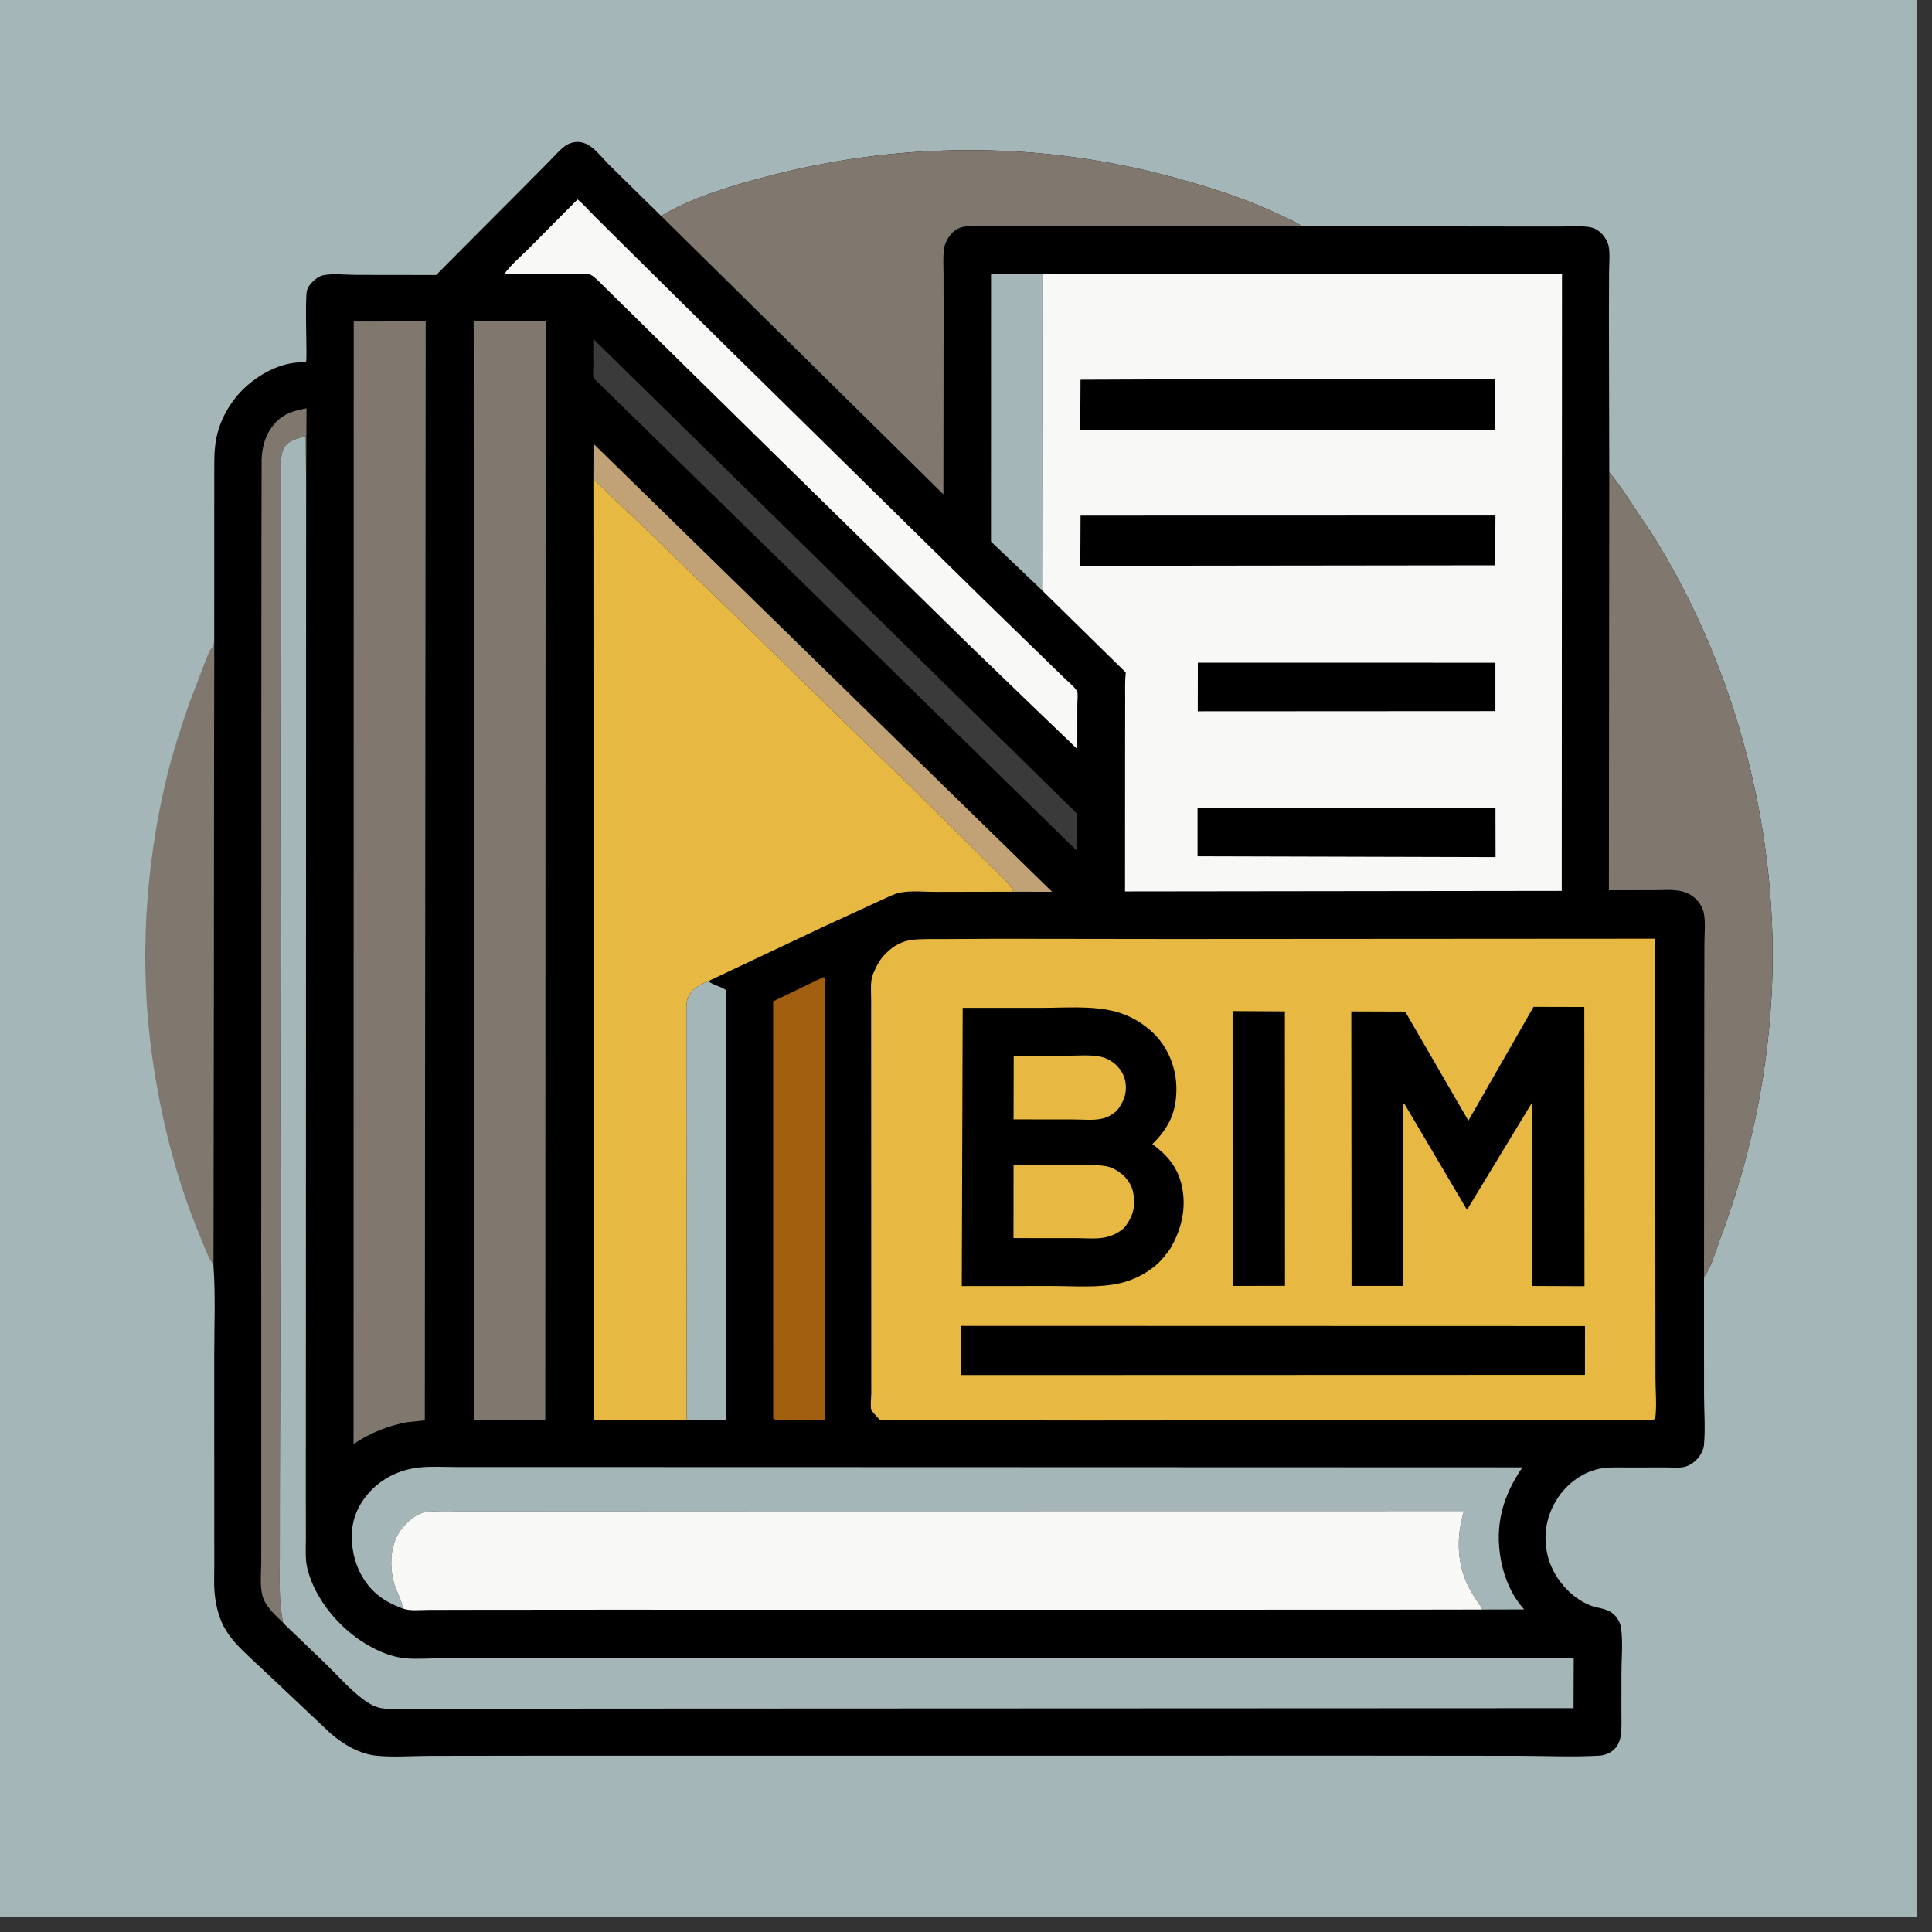 <?xml version="1.0" encoding="utf-8" ?>
<svg xmlns="http://www.w3.org/2000/svg" xmlns:xlink="http://www.w3.org/1999/xlink" width="64" height="64">
	<rect width="100%" height="100%" fill="#333333" stroke="none"/>
	<path fill="#A4B6B8" transform="scale(0.062 0.062)" d="M-0 -0L1024 0L1024 1024L-0 1024L0 -0Z"/>
	<path fill="#80786E" transform="scale(0.062 0.062)" d="M114.038 676.074C110.984 671.52 109.089 665.84 106.976 660.794C94.082 629.993 85.908 597.284 81.263 564.258C74.317 514.872 77.453 462.701 89.324 414.282C92.504 401.312 96.749 388.493 101.058 375.858L109.624 353.564C110.513 351.45 111.469 348.242 112.907 346.49C114.054 345.092 114.149 343.869 114.363 342.119L114.456 341.321L114.038 676.074Z"/>
	<path transform="scale(0.062 0.062)" d="M114.456 341.321L114.474 276.59L114.485 252.685C114.497 245.194 114.324 238.283 116.332 230.99C119.036 221.174 124.787 212.213 132.525 205.6C138.699 200.324 146.398 195.965 154.413 194.332C156.834 193.839 159.301 193.618 161.76 193.41C161.858 193.402 163.513 193.271 163.514 193.268C164.288 192.286 162.75 160.238 164.007 155.25C164.467 153.426 165.569 152.025 166.87 150.703C168.358 149.191 170.25 147.684 172.355 147.181C177.488 145.956 184.791 146.881 190.121 146.885L233.114 146.942L235.772 144.171L280.132 99.646L293.797 85.851C296.359 83.264 298.917 80.179 301.866 78.055C303.899 76.591 306.223 75.813 308.728 75.845C311.393 75.88 313.81 76.947 315.927 78.508C319.446 81.104 322.402 85.099 325.561 88.183L353.215 115.355C370.025 105.449 389.504 99.673 408.263 94.682C478.39 76.023 551.067 75.21 621.442 93.301C642.85 98.804 665.142 105.778 685.089 115.366C688.389 116.952 692.192 118.421 695.142 120.57L736.675 120.924L808.288 121.029L834.853 121.024C839.343 121.025 844.124 120.658 848.561 121.241C851.685 121.651 853.907 122.825 856.056 125.154C857.755 126.995 859.194 129.539 859.603 132.027C860.251 135.967 859.772 140.636 859.736 144.659L859.643 167.225L859.831 252.388C862.713 255.603 865.084 259.237 867.606 262.735L882.504 285C928.231 357.422 951.434 447.767 946.468 533.25C943.874 577.883 934.584 620.629 918.889 662.457C916.613 668.522 914.409 677.121 910.456 682.169L910.473 744.992C910.48 753.827 911.263 763.486 910.405 772.236C910.21 774.214 909.307 776.067 908.22 777.703C906.387 780.466 903.567 782.727 900.358 783.644C897.508 784.459 893.757 784.019 890.752 784.025L869.167 784.043C864.222 784.047 858.958 783.773 854.103 784.844C845.009 786.849 836.88 793.119 831.945 800.895C826.166 810.001 824.373 820.266 826.823 830.803C829.539 842.48 838.774 853.586 850.05 857.902C853.728 859.31 857.504 859.207 860.907 861.491C863.634 863.321 865.702 866.601 866.148 869.869C867.194 877.536 866.329 886.537 866.33 894.329L866.316 914.665C866.309 918.824 866.565 923.18 865.987 927.3C865.68 929.497 864.809 931.862 863.421 933.6C861.365 936.173 858.009 937.826 854.731 938.022C840.545 938.872 825.807 938.138 811.569 938.119L727.315 938.042L468.648 938.061L286.052 938.068L229.329 938.146C220.228 938.171 210.511 938.96 201.486 938.099C191.942 937.188 183.466 932.04 176.37 925.93L148.722 899.829L132.869 884.96C127.768 880.086 122.786 875.246 119.501 868.916C116.605 863.336 115.15 856.818 114.619 850.576C114.238 846.084 114.498 841.386 114.494 836.874L114.481 810.861L114.473 724.108C114.469 708.255 115.203 691.869 114.038 676.074L114.456 341.321Z"/>
	<path fill="#C0A276" transform="scale(0.062 0.062)" d="M317.053 256.384L317.103 237.097L562.147 476.501L541.391 476.452C540.969 474.478 538.367 471.745 536.96 470.25L490.653 424.356L384.893 321.253L340.283 278.092L326.46 265.059C323.411 262.126 320.49 258.858 317.053 256.384Z"/>
	<path fill="#A4B6B8" transform="scale(0.062 0.062)" d="M556.7 315.324L529.484 289.347L529.509 146.309L556.972 146.243L556.7 315.324Z"/>
	<path fill="#A4B6B8" transform="scale(0.062 0.062)" d="M366.872 758.514L366.766 591.89L366.744 553.413L366.75 540.96C366.755 538.306 366.583 535.324 367.658 532.837C369.631 528.276 374.015 526.016 378.391 524.231L378.808 524.531C381.649 526.492 385.319 527.055 387.951 529.054L388.021 758.504L366.872 758.514Z"/>
	<path fill="#3A3A3A" transform="scale(0.062 0.062)" d="M316.983 181.093L575.424 434.705L575.33 454.537L318.158 203.036C317.584 202.469 317.264 202.274 317.059 201.467C316.655 199.88 317.005 197.242 317.001 195.561L316.983 181.093Z"/>
	<path fill="#A15E0F" transform="scale(0.062 0.062)" d="M439.544 522.25C440.482 522.044 440.027 521.981 440.898 522.5L440.914 758.515L414.75 758.509C413.549 758.328 414.103 758.564 413.109 757.75L413.091 535.003L439.544 522.25Z"/>
	<path fill="#80786E" transform="scale(0.062 0.062)" d="M151.272 867.025C146.789 862.662 141.313 858.014 139.986 851.596C138.876 846.231 139.565 839.807 139.571 834.302L139.594 801.245L139.57 667.984L139.63 388.149L139.69 288.833L139.784 245.522C139.992 239.682 141.317 234.006 144.633 229.091C149.554 221.796 155.403 219.682 163.77 218.179L163.587 255.677L163.53 255.094L163.315 233.018C159.475 234.156 154.062 235.262 151.875 239C150.24 241.795 150.085 246.075 150.046 249.25L149.925 318.896L149.625 509.943L149.939 655.143L149.517 796.682L149.494 832.866C149.483 844.286 148.913 855.782 151.272 867.025Z"/>
	<path fill="#F8F8F6" transform="scale(0.062 0.062)" d="M308.591 106.542C311.634 108.98 314.434 112.273 317.205 115.058L332.474 130.219L387.912 185.049L524.093 318.902L568.013 361.632C570.062 363.684 574.099 366.913 575.5 369.375C576.06 370.358 575.621 374.864 575.62 376.096L575.605 400.219L556.444 381.84L518.307 345.091L424.25 252.902L362.591 192.317L321.677 152.021C320.165 150.581 316.884 146.952 314.812 146.563C311.316 145.906 306.385 146.572 302.75 146.566L269.402 146.49C272.915 141.488 278.128 137.191 282.449 132.85L308.591 106.542Z"/>
	<path fill="#A4B6B8" transform="scale(0.062 0.062)" d="M215.17 859.424C209.526 857.358 204.104 854.553 199.75 850.328C191.712 842.529 187.926 831.719 187.958 820.628C187.986 810.814 192.113 802.389 199.023 795.575C205.734 788.957 214.733 785.008 224.092 784.053C230.635 783.385 237.544 783.828 244.138 783.826L281.672 783.827L405.227 783.851L797.149 783.978L813.434 783.996C802.85 799.416 798.47 815.032 801.982 833.765C803.762 843.258 807.833 852.709 814.381 859.9L791.964 859.963C791.624 858.644 790.568 857.531 789.81 856.404C788.102 853.865 786.442 851.256 785.009 848.55C778.288 835.863 778.005 820.855 782.194 807.343L412.302 807.398L288.497 807.46L248.833 807.509C242.241 807.521 235.29 807.093 228.733 807.714C224.031 808.16 220.498 810.603 217.245 813.855C213.41 817.688 211.09 821.672 209.935 827L209.794 827.586C208.334 833.98 209.042 842.743 211.537 848.832C213.014 852.434 214.711 855.483 215.17 859.424Z"/>
	<path fill="#80786E" transform="scale(0.062 0.062)" d="M859.831 252.388C862.713 255.603 865.084 259.237 867.606 262.735L882.504 285C928.231 357.422 951.434 447.767 946.468 533.25C943.874 577.883 934.584 620.629 918.889 662.457C916.613 668.522 914.409 677.121 910.456 682.169L910.596 539.996L910.656 504.493C910.664 499.254 911.324 493.125 910.386 488C909.86 485.126 907.97 482.08 905.878 480.075C903.716 478.003 900.675 476.653 897.757 476.059C893.483 475.189 888.424 475.621 884.072 475.625L859.632 475.682L859.831 252.388Z"/>
	<path fill="#80786E" transform="scale(0.062 0.062)" d="M353.215 115.355C370.025 105.449 389.504 99.673 408.263 94.682C478.39 76.023 551.067 75.21 621.442 93.301C642.85 98.804 665.142 105.778 685.089 115.366C688.389 116.952 692.192 118.421 695.142 120.57L651.245 120.675L565.091 120.938L531.513 120.923C526.331 120.915 520.595 120.406 515.477 121.071C512.947 121.399 510.591 122.579 508.782 124.385C506.736 126.427 504.848 129.851 504.418 132.739C503.74 137.302 504.135 142.325 504.137 146.949L504.159 173.858L504.051 264.13L353.215 115.355Z"/>
	<path fill="#80786E" transform="scale(0.062 0.062)" d="M253.077 171.608L291.534 171.68L291.342 758.671L253.259 758.802L253.077 171.608Z"/>
	<path fill="#80786E" transform="scale(0.062 0.062)" d="M189 171.799L227.454 171.756L226.976 758.894L217.413 759.897C206.751 761.948 197.97 765.561 188.901 771.505L189 171.799Z"/>
	<path fill="#A4B6B8" transform="scale(0.062 0.062)" d="M151.272 867.025C148.913 855.782 149.483 844.286 149.494 832.866L149.517 796.682L149.939 655.143L149.625 509.943L149.925 318.896L150.046 249.25C150.085 246.075 150.24 241.795 151.875 239C154.062 235.262 159.475 234.156 163.315 233.018L163.53 255.094L163.587 255.677L163.556 308.32L163.528 398.728L163.445 701.81L163.397 796.477L163.43 821.683C163.444 827.21 162.934 833.145 164.33 838.517C168.547 854.748 181.383 869.926 195.608 878.426C202.037 882.267 209.525 885.503 217.083 886.07C222.829 886.501 228.758 886.067 234.523 886.043L269.215 886.031L382.517 886.032L688.029 886.045L788.076 886.048L840.829 886.096L840.741 912.677L351.831 912.888L244.318 912.958L217.695 912.958C212.965 912.956 207.335 913.547 202.75 912.46C199.666 911.73 196.318 909.704 193.814 907.804C186.751 902.445 180.343 895.162 173.994 888.951L152.088 867.925L151.272 867.025Z"/>
	<path fill="#F8F8F6" transform="scale(0.062 0.062)" d="M215.17 859.424C214.711 855.483 213.014 852.434 211.537 848.832C209.042 842.743 208.334 833.98 209.794 827.586L209.935 827C211.09 821.672 213.41 817.688 217.245 813.855C220.498 810.603 224.031 808.16 228.733 807.714C235.29 807.093 242.241 807.521 248.833 807.509L288.497 807.46L412.302 807.398L782.194 807.343C778.005 820.855 778.288 835.863 785.009 848.55C786.442 851.256 788.102 853.865 789.81 856.404C790.568 857.531 791.624 858.644 791.964 859.963L738.207 860.053L632.273 860.071L318.845 860.063L251.862 860.118L229 860.167C224.747 860.179 219.187 860.858 215.17 859.424Z"/>
	<path fill="#E7B943" transform="scale(0.062 0.062)" d="M317.053 256.384C320.49 258.858 323.411 262.126 326.46 265.059L340.283 278.092L384.893 321.253L490.653 424.356L536.96 470.25C538.367 471.745 540.969 474.478 541.391 476.452L500.006 476.537C494.159 476.551 487.016 475.789 481.3 476.86C477.497 477.573 473.325 479.889 469.786 481.43L439.984 495.162L378.391 524.231C374.015 526.016 369.631 528.276 367.658 532.837C366.583 535.324 366.755 538.306 366.75 540.96L366.744 553.413L366.766 591.89L366.872 758.514L317.308 758.504L317.053 256.384Z"/>
	<path fill="#F8F8F6" transform="scale(0.062 0.062)" d="M556.972 146.243L834.574 146.209L834.433 476.006L601.095 476.289L601.125 397.945L601.168 374.272C601.179 369.302 600.964 364.155 601.48 359.211L600.9 358.725L556.7 315.324L556.972 146.243Z"/>
	<path transform="scale(0.062 0.062)" d="M640.006 354.068L798.991 354.099L798.988 379.963L639.962 380.051L640.006 354.068Z"/>
	<path transform="scale(0.062 0.062)" d="M639.837 431.499L799.029 431.483L799.076 457.948L639.845 457.514L639.837 431.499Z"/>
	<path transform="scale(0.062 0.062)" d="M577.34 275.484L799.015 275.427L798.868 302.039L577.21 302.304L577.34 275.484Z"/>
	<path transform="scale(0.062 0.062)" d="M612.48 202.748L798.945 202.664L798.9 229.658L764.25 229.833L577.169 229.795L577.32 202.891L612.48 202.748Z"/>
	<path fill="#E7B943" transform="scale(0.062 0.062)" d="M465.447 533.28C465.42 529.111 464.894 524.03 466.571 520.147L466.969 519.25C468.629 515.291 470.387 512.336 473.416 509.287C477.217 505.462 482.112 502.708 487.544 502.132C492.805 501.575 498.29 501.793 503.586 501.731L533.931 501.582L627.099 501.703L884.257 501.54L884.35 525.273L884.478 686.679L884.518 736.043C884.523 743.061 885.283 751.041 884.402 757.97C883.934 758.278 883.868 758.366 883.241 758.523C881.588 758.937 878.837 758.56 877.097 758.56L861.927 758.563L801.448 758.773L580.908 758.964L470.275 758.791C469.283 757.622 465.992 754.467 465.523 753.188C464.908 751.509 465.521 746.407 465.52 744.426L465.506 709.796L465.447 533.28Z"/>
	<path transform="scale(0.062 0.062)" d="M658.573 540.209L686.507 540.384L686.567 687.022L658.589 687.036L658.573 540.209Z"/>
	<path transform="scale(0.062 0.062)" d="M513.577 708.418L846.87 708.512L846.843 734.578L513.545 734.677L513.577 708.418Z"/>
	<path transform="scale(0.062 0.062)" d="M819.363 537.954L846.49 538.02L846.585 687.199L818.694 687.082L818.517 589.192L783.816 646.388L750.37 589.75L749.887 589.75L749.819 591.75L749.564 687.032L722.126 687.043L722 540.383L750.779 540.483L784.555 598.763L819.363 537.954Z"/>
	<path transform="scale(0.062 0.062)" d="M514.361 538.471L556.064 538.481C568.976 538.502 583.119 537.195 595.656 540.386C603.472 542.375 610.905 546.676 616.607 552.35C624.432 560.136 628.612 571.111 628.55 582.108C628.48 594.43 624.357 602.802 615.707 611.284C623.301 616.937 628.722 622.973 631.117 632.309C634.271 644.604 631.492 656.63 625.14 667.329C623.338 669.861 621.41 672.359 619.19 674.54C613.876 679.762 606.082 683.79 598.852 685.506C587.208 688.268 574.187 687.091 562.249 687.104L513.882 687.134L514.361 538.471Z"/>
	<path fill="#E7B943" transform="scale(0.062 0.062)" d="M541.624 564.077L570.705 564.04C576.172 564.043 582.401 563.48 587.75 564.519C590.206 564.997 592.632 566.113 594.644 567.593C598.213 570.218 600.895 574.301 601.421 578.75C602.11 584.577 600.277 588.879 596.732 593.437C594.438 595.416 591.995 596.943 589.013 597.652C584.284 598.776 578.161 598.112 573.277 598.111L541.545 598.081L541.624 564.077Z"/>
	<path fill="#E7B943" transform="scale(0.062 0.062)" d="M541.537 622.611L574.113 622.658C579.614 622.669 585.864 622.089 591.234 623.161C593.722 623.657 596.225 624.946 598.272 626.422C601.892 629.033 604.876 633.156 605.539 637.648L605.619 638.25L605.842 639.876C606.53 646.302 604.46 651.29 600.519 656.192C597.29 658.82 594.325 660.344 590.221 661.172C585.569 662.111 579.765 661.511 574.996 661.521L541.507 661.51L541.537 622.611Z"/>
</svg>
